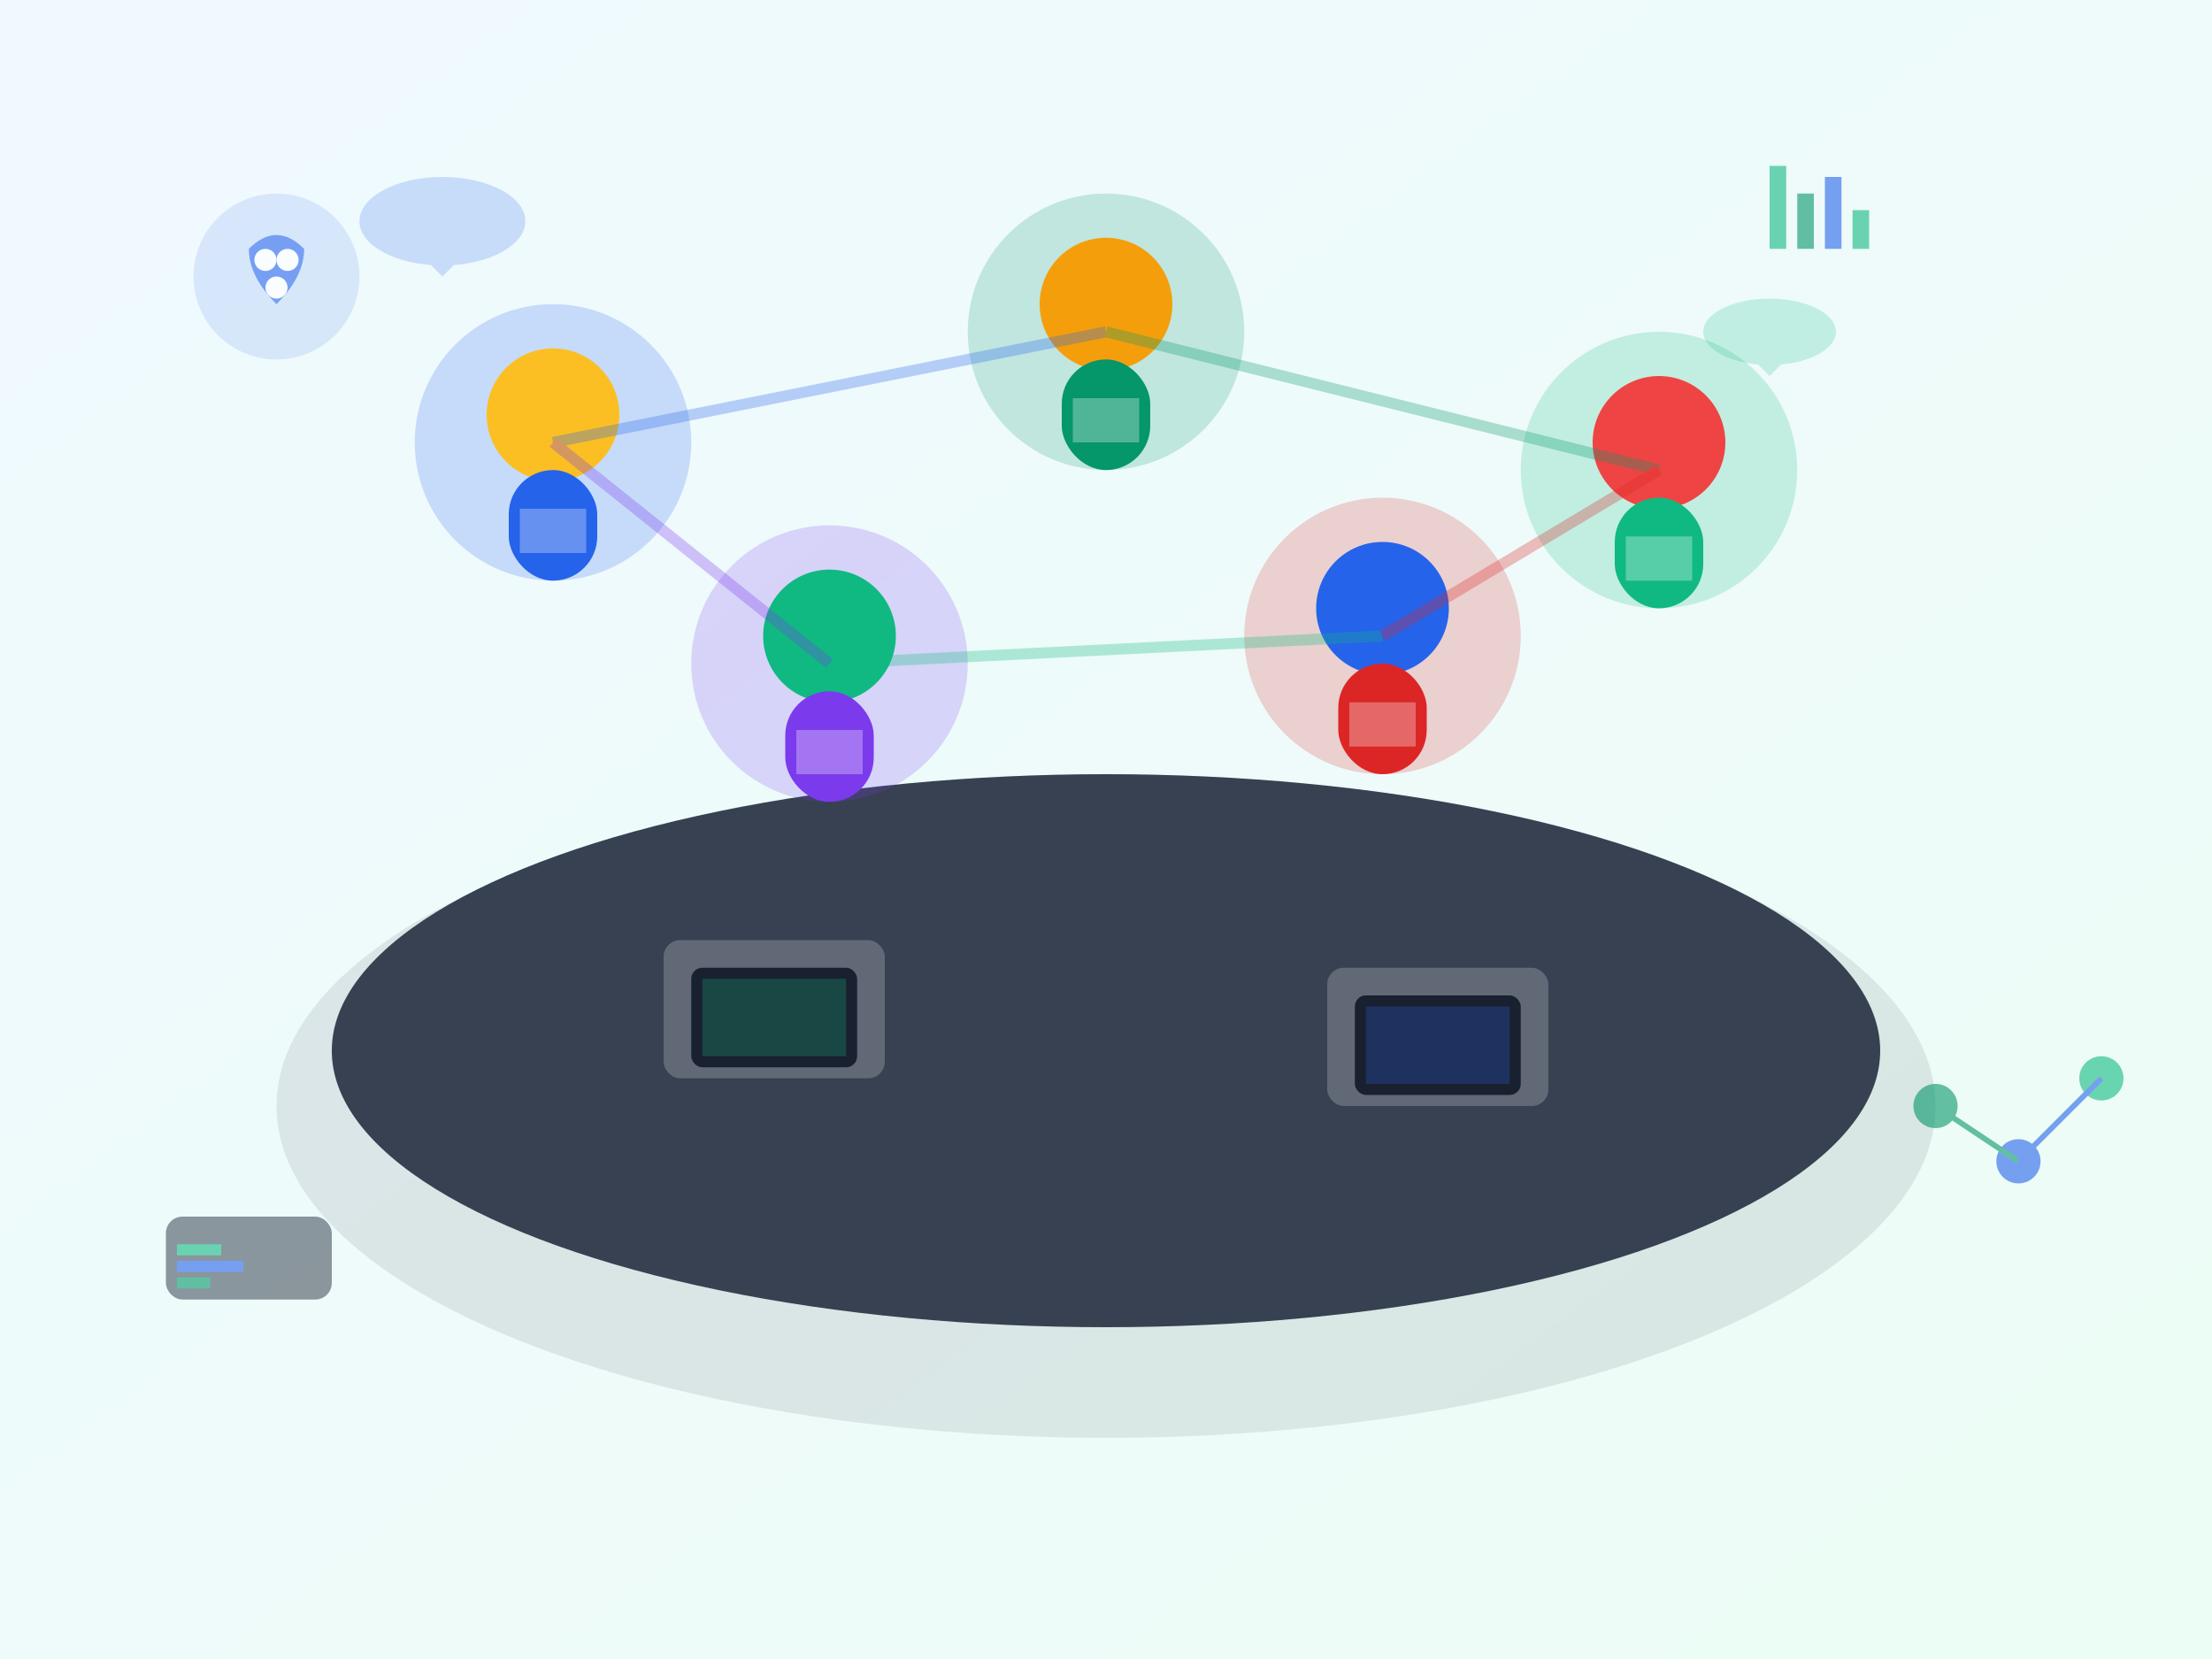 <svg width="400" height="300" viewBox="0 0 400 300" fill="none" xmlns="http://www.w3.org/2000/svg">
  <rect x="0" y="0" width="400" height="300" fill="#333333" stroke="none"/>
  <defs>
    <linearGradient id="bg-gradient" x1="0%" y1="0%" x2="100%" y2="100%">
      <stop offset="0%" style="stop-color:#f0f9ff"/>
      <stop offset="100%" style="stop-color:#ecfdf5"/>
    </linearGradient>
  </defs>
  
  <rect width="400" height="300" fill="url(#bg-gradient)"/>
  
  <!-- Conference table -->
  <ellipse cx="200" cy="200" rx="150" ry="60" fill="#1f2937" opacity="0.1"/>
  <ellipse cx="200" cy="190" rx="140" ry="50" fill="#374151"/>
  
  <!-- Laptops on table -->
  <g opacity="0.8">
    <!-- Laptop 1 -->
    <rect x="120" y="170" width="40" height="25" rx="3" fill="#6b7280"/>
    <rect x="125" y="175" width="30" height="18" rx="2" fill="#111827"/>
    <rect x="127" y="177" width="26" height="14" fill="#10b981" opacity="0.3"/>
    
    <!-- Laptop 2 -->
    <rect x="240" y="175" width="40" height="25" rx="3" fill="#6b7280"/>
    <rect x="245" y="180" width="30" height="18" rx="2" fill="#111827"/>
    <rect x="247" y="182" width="26" height="14" fill="#2563eb" opacity="0.3"/>
  </g>
  
  <!-- Team members -->
  <!-- Person 1 -->
  <g transform="translate(100, 80)">
    <circle cx="0" cy="0" r="25" fill="#2563eb" opacity="0.2"/>
    <circle cx="0" cy="-5" r="12" fill="#fbbf24"/>
    <rect x="-8" y="5" width="16" height="20" rx="8" fill="#2563eb"/>
    <rect x="-6" y="12" width="12" height="8" fill="#ffffff" opacity="0.3"/>
  </g>
  
  <!-- Person 2 -->
  <g transform="translate(200, 60)">
    <circle cx="0" cy="0" r="25" fill="#059669" opacity="0.2"/>
    <circle cx="0" cy="-5" r="12" fill="#f59e0b"/>
    <rect x="-8" y="5" width="16" height="20" rx="8" fill="#059669"/>
    <rect x="-6" y="12" width="12" height="8" fill="#ffffff" opacity="0.3"/>
  </g>
  
  <!-- Person 3 -->
  <g transform="translate(300, 85)">
    <circle cx="0" cy="0" r="25" fill="#10b981" opacity="0.2"/>
    <circle cx="0" cy="-5" r="12" fill="#ef4444"/>
    <rect x="-8" y="5" width="16" height="20" rx="8" fill="#10b981"/>
    <rect x="-6" y="12" width="12" height="8" fill="#ffffff" opacity="0.3"/>
  </g>
  
  <!-- Person 4 -->
  <g transform="translate(150, 120)">
    <circle cx="0" cy="0" r="25" fill="#7c3aed" opacity="0.2"/>
    <circle cx="0" cy="-5" r="12" fill="#10b981"/>
    <rect x="-8" y="5" width="16" height="20" rx="8" fill="#7c3aed"/>
    <rect x="-6" y="12" width="12" height="8" fill="#ffffff" opacity="0.3"/>
  </g>
  
  <!-- Person 5 -->
  <g transform="translate(250, 115)">
    <circle cx="0" cy="0" r="25" fill="#dc2626" opacity="0.2"/>
    <circle cx="0" cy="-5" r="12" fill="#2563eb"/>
    <rect x="-8" y="5" width="16" height="20" rx="8" fill="#dc2626"/>
    <rect x="-6" y="12" width="12" height="8" fill="#ffffff" opacity="0.3"/>
  </g>
  
  <!-- Communication lines -->
  <g opacity="0.3">
    <line x1="100" y1="80" x2="200" y2="60" stroke="#2563eb" stroke-width="2"/>
    <line x1="200" y1="60" x2="300" y2="85" stroke="#059669" stroke-width="2"/>
    <line x1="150" y1="120" x2="250" y2="115" stroke="#10b981" stroke-width="2"/>
    <line x1="100" y1="80" x2="150" y2="120" stroke="#7c3aed" stroke-width="2"/>
    <line x1="300" y1="85" x2="250" y2="115" stroke="#dc2626" stroke-width="2"/>
  </g>
  
  <!-- Floating ideas and concepts -->
  <g opacity="0.6">
    <!-- AI brain icon -->
    <circle cx="50" cy="50" r="15" fill="#2563eb" opacity="0.2"/>
    <path d="M45 45 Q50 40 55 45 Q55 50 50 55 Q45 50 45 45" fill="#2563eb"/>
    <circle cx="48" cy="47" r="2" fill="#ffffff"/>
    <circle cx="52" cy="47" r="2" fill="#ffffff"/>
    <circle cx="50" cy="52" r="2" fill="#ffffff"/>
    
    <!-- Machine learning chart -->
    <g transform="translate(320, 30)">
      <rect x="0" y="0" width="3" height="15" fill="#10b981"/>
      <rect x="5" y="5" width="3" height="10" fill="#059669"/>
      <rect x="10" y="2" width="3" height="13" fill="#2563eb"/>
      <rect x="15" y="8" width="3" height="7" fill="#10b981"/>
    </g>
    
    <!-- Code snippet -->
    <rect x="30" y="220" width="30" height="15" rx="3" fill="#1f2937" opacity="0.8"/>
    <rect x="32" y="225" width="8" height="2" fill="#10b981"/>
    <rect x="32" y="228" width="12" height="2" fill="#2563eb"/>
    <rect x="32" y="231" width="6" height="2" fill="#059669"/>
    
    <!-- Network nodes -->
    <circle cx="350" cy="200" r="4" fill="#059669"/>
    <circle cx="365" cy="210" r="4" fill="#2563eb"/>
    <circle cx="380" cy="195" r="4" fill="#10b981"/>
    <line x1="350" y1="200" x2="365" y2="210" stroke="#059669" stroke-width="1"/>
    <line x1="365" y1="210" x2="380" y2="195" stroke="#2563eb" stroke-width="1"/>
  </g>
  
  <!-- Meeting atmosphere -->
  <g opacity="0.2">
    <!-- Speech bubbles -->
    <ellipse cx="80" cy="40" rx="15" ry="8" fill="#2563eb"/>
    <path d="M75 45 L80 50 L85 45" fill="#2563eb"/>
    
    <ellipse cx="320" cy="60" rx="12" ry="6" fill="#10b981"/>
    <path d="M315 63 L320 68 L325 63" fill="#10b981"/>
  </g>
</svg>
